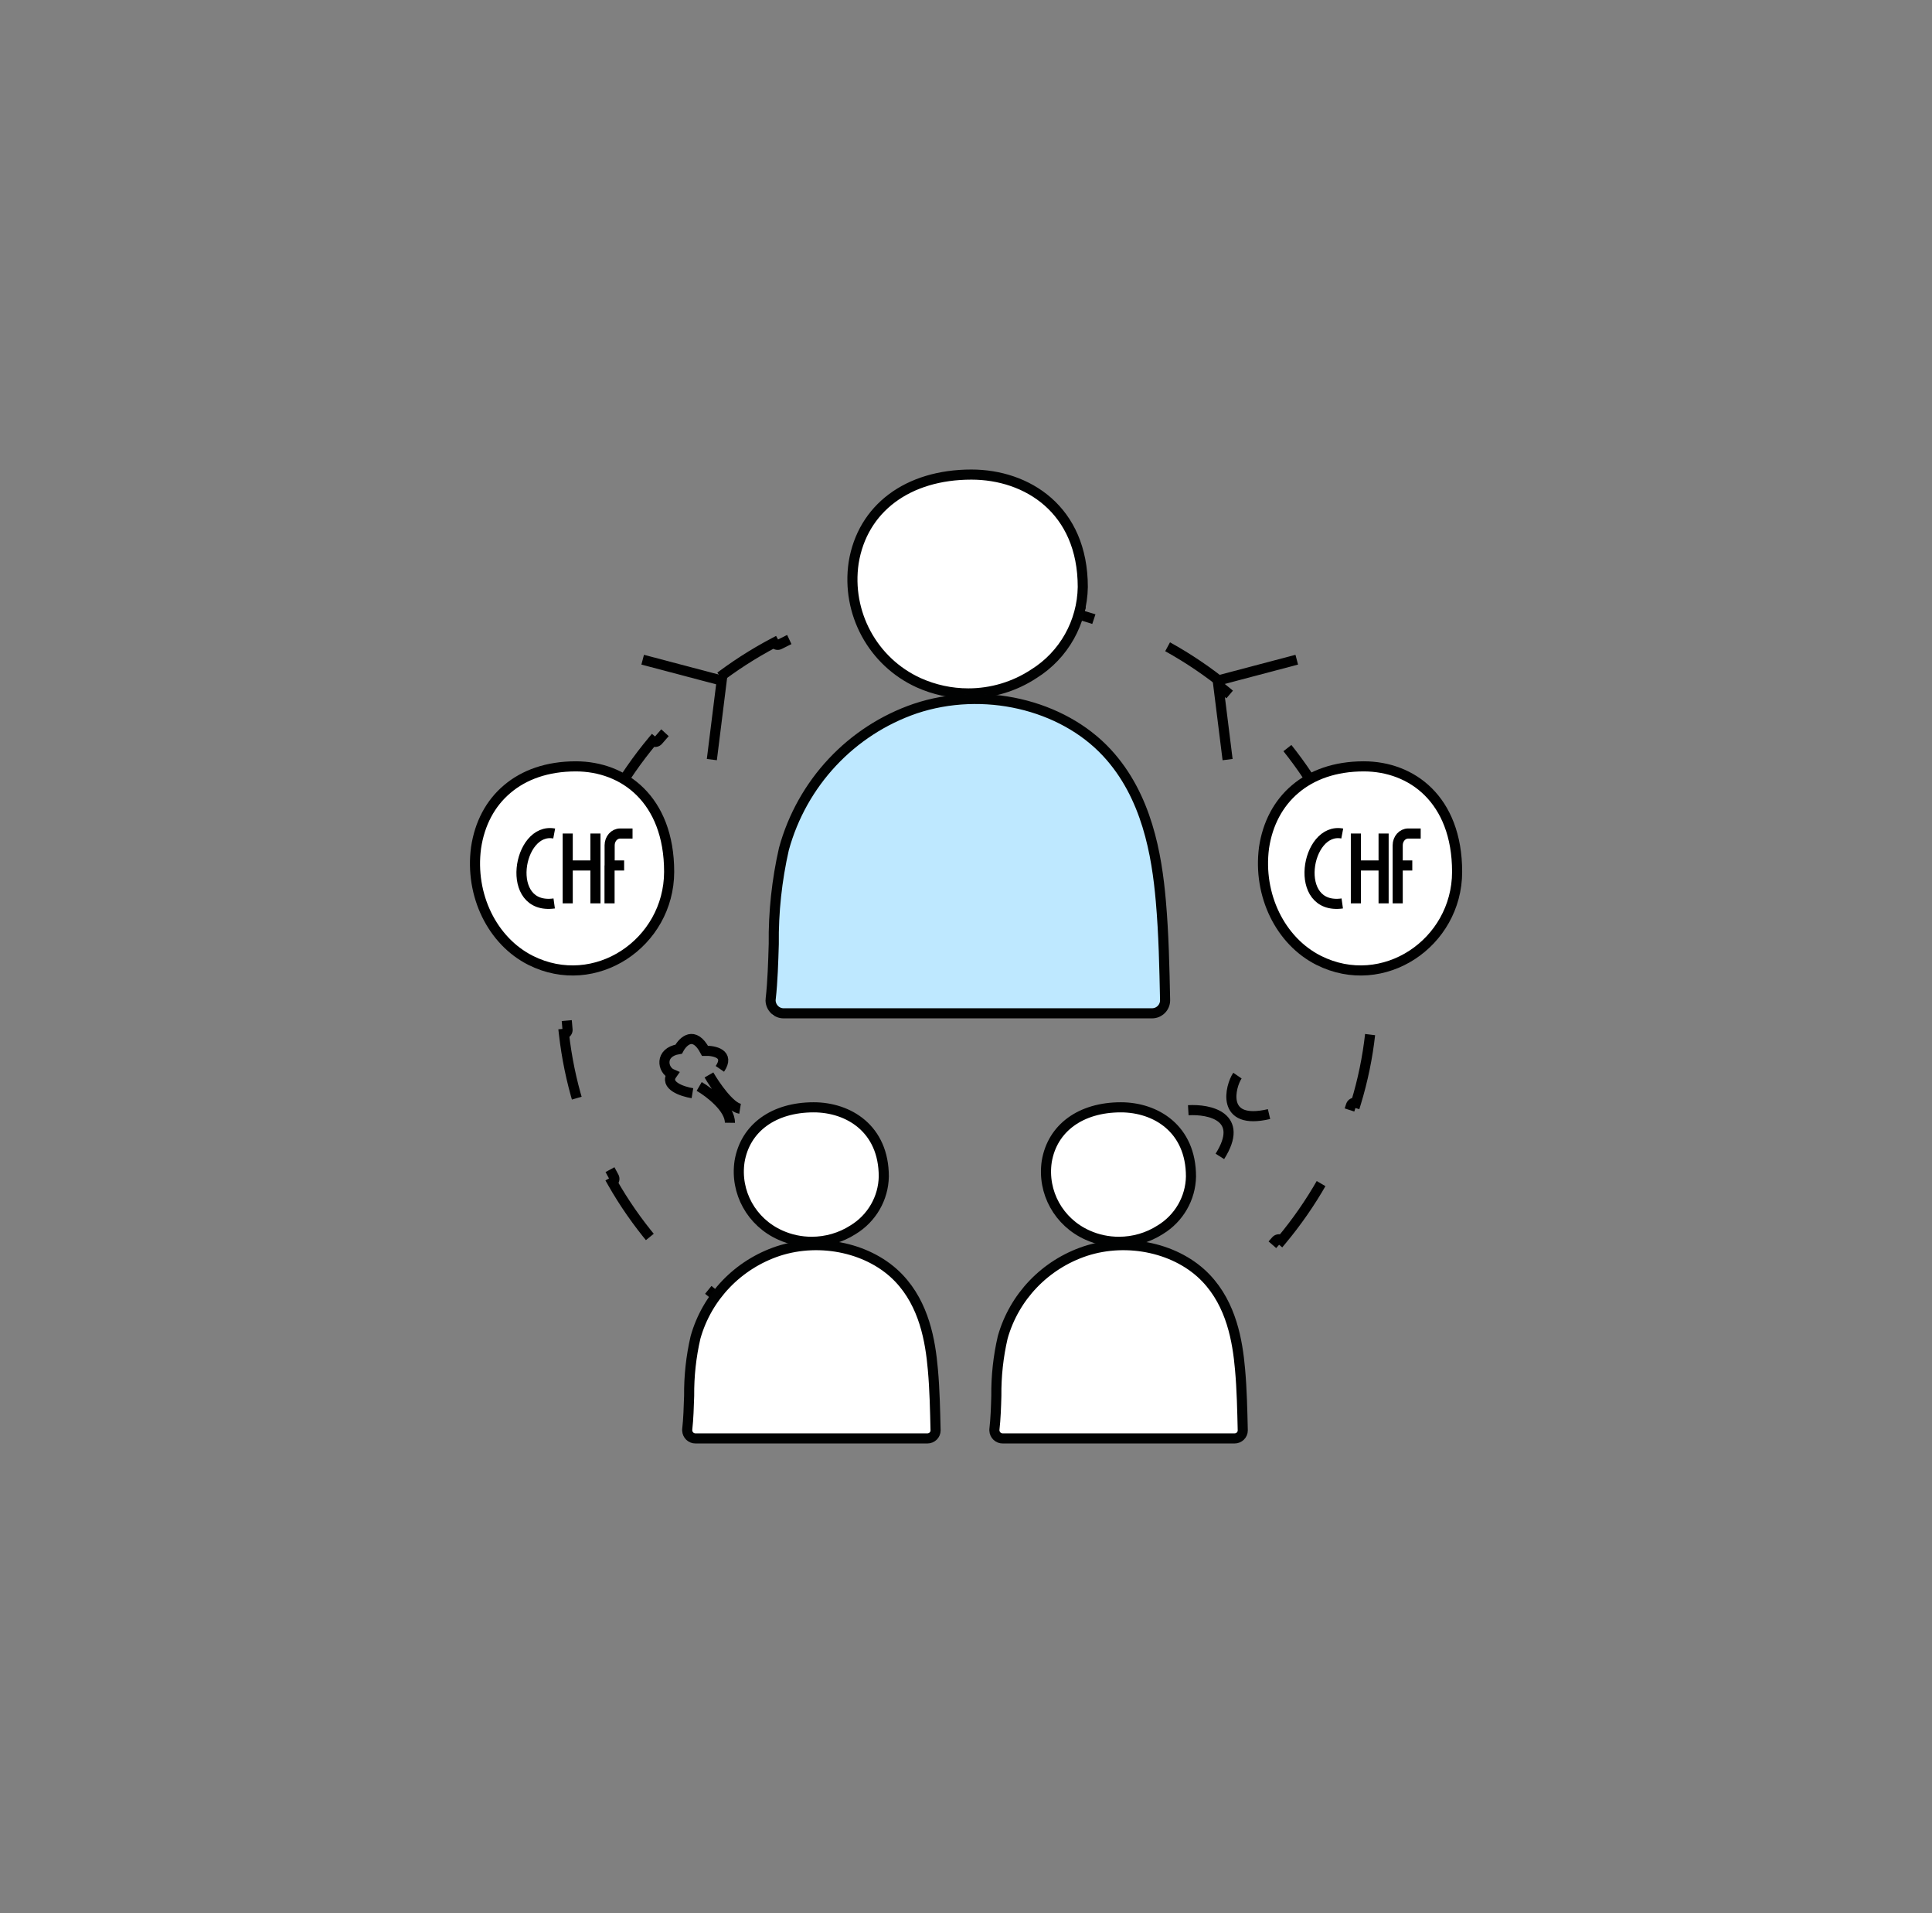 <svg xmlns="http://www.w3.org/2000/svg" xmlns:xlink="http://www.w3.org/1999/xlink" version="1.1" id="Layer_1" x="0px" y="0px" viewBox="0 0 200 198" style="enable-background:new 0 0 200 198;" xml:space="preserve">
    <rect x="0" y="0" width="200" height="198" fill="#808080" stroke="none"/>
    <style type="text/css">
        .st0{fill:#FFFFFF;}
        .st1{fill:#BEE8FF;}
        .st2{fill:none;stroke:#FFFFFF;stroke-miterlimit:10;}
        .st3{fill:none;stroke:#FFFFFF;stroke-width:0.789;stroke-miterlimit:10;}
        .st4{fill:#BFE8FB;}
        .st5{fill:none;stroke:#FFFFFF;stroke-width:0.789;}
        .st6{fill:#DFDFDE;}
        .st7{fill:none;stroke:#FFFFFF;stroke-width:0.936;stroke-linecap:round;}
        .st8{fill:none;stroke:#FFFFFF;stroke-width:0.895;stroke-linecap:round;}
        .st9{fill:#C1E8FB;stroke:#FFFFFF;stroke-width:0.936;stroke-linecap:round;}
        .st10{fill:none;stroke:#FFFFFF;stroke-width:1.179;stroke-miterlimit:10;}
        .st11{fill:none;stroke:#000000;stroke-width:0.75;stroke-miterlimit:10;}
        .st12{fill:#BEE7FA;}
        .st13{fill:none;stroke:#000000;stroke-width:0.75;}
        .st14{fill:#DEDEDD;}
        .st15{fill:none;stroke:#000000;stroke-width:1.934;stroke-linecap:round;}
        .st16{fill:#BFE7FA;stroke:#000000;stroke-width:1.934;}
        .st17{fill:#1A1A1A;}
        .st18{fill:none;stroke:#000000;stroke-width:1.21;stroke-linecap:round;}
        .st19{fill:#1C1C1B;}
        .st20{opacity:0.129;}
        .st21{fill:none;stroke:#000000;stroke-width:1.099;stroke-linecap:round;}
        .st22{fill:none;stroke:#000000;stroke-width:0.883;stroke-miterlimit:10;}
        .st23{fill:none;stroke:#000000;stroke-width:1.374;stroke-miterlimit:10;}
        .st24{fill:none;stroke:#000000;stroke-width:1.046;stroke-dasharray:8.368,8.368;}
        .st25{fill:none;stroke:#010202;stroke-width:1.046;stroke-miterlimit:10;}
        .st26{fill:#FFFFFF;stroke:#000000;stroke-width:1.046;}
        .st27{fill:none;stroke:#000000;stroke-width:1.046;}
        .st28{fill:none;stroke:#FFFFFF;stroke-width:1.046;stroke-miterlimit:10;}
        .st29{fill:#BEE8FF;stroke:#FFFFFF;stroke-miterlimit:10;}
        .st30{fill:none;stroke:#FFFFFF;stroke-width:1.046;}
        .st31{fill:none;}
        .st32{fill:#FFFFFF;stroke:#000000;stroke-width:0.925;stroke-miterlimit:1.233;}
        .st33{fill:none;stroke:#000000;stroke-width:0.925;stroke-miterlimit:3.082;}
        .st34{fill:#BEE8FF;stroke:#000000;stroke-width:0.925;stroke-miterlimit:1.233;}
        .st35{fill:#BEE8FF;stroke:#000000;stroke-width:0.616;stroke-miterlimit:1.233;}
        .st36{fill:none;stroke:#000000;stroke-width:0.308;stroke-miterlimit:3.082;}
        .st37{fill:none;stroke:#FFFFFF;stroke-width:0.925;stroke-miterlimit:3.082;}
        .st38{fill:#BEE8FF;stroke:#FFFFFF;stroke-width:0.925;stroke-miterlimit:1.233;}
        .st39{fill:#FFFFFF;stroke:#FFFFFF;stroke-width:0.925;stroke-miterlimit:1.233;}
        .st40{fill:#FFFFFF;stroke:#FFFFFF;stroke-width:0.694;stroke-miterlimit:1.233;}
    </style>
    <g>
        <path class="st24" d="M140.37,90.91c0.7,2.3,1.19,4.69,1.47,7.14c-0.23,0.02-0.4,0.23-0.37,0.46c0.13,1.32,0.2,2.66,0.2,4.02   c0,1.36-0.07,2.7-0.2,4.02c-0.02,0.23,0.14,0.43,0.37,0.46c-0.27,2.45-0.77,4.84-1.47,7.14c-0.22-0.07-0.45,0.05-0.52,0.27   c-0.81,2.58-1.88,5.05-3.18,7.39c-0.11,0.2-0.04,0.46,0.16,0.57c-1.21,2.12-2.6,4.12-4.16,5.99c-0.18-0.15-0.44-0.13-0.59,0.05   c-1.74,2.04-3.68,3.91-5.79,5.58c-0.18,0.14-0.21,0.41-0.07,0.59c-1.91,1.48-3.97,2.81-6.13,3.95c-0.11-0.2-0.36-0.28-0.56-0.18   c-2.36,1.22-4.87,2.22-7.47,2.98c-0.22,0.06-0.35,0.3-0.29,0.52c-2.31,0.65-4.71,1.11-7.17,1.37c-0.02-0.23-0.23-0.4-0.46-0.38   c-1.32,0.12-2.67,0.19-4.03,0.19c-1.36,0-2.7-0.06-4.03-0.19c-0.23-0.02-0.43,0.15-0.46,0.38c-2.46-0.25-4.85-0.72-7.17-1.37   c0.06-0.22-0.06-0.45-0.29-0.52c-2.61-0.76-5.11-1.76-7.47-2.98c-0.2-0.11-0.46-0.03-0.56,0.18c-2.17-1.14-4.22-2.47-6.13-3.95   c0.14-0.18,0.11-0.44-0.07-0.59c-2.11-1.67-4.05-3.54-5.79-5.58c-0.15-0.18-0.41-0.2-0.59-0.05c-1.56-1.87-2.96-3.87-4.16-5.99   c0.2-0.11,0.27-0.37,0.16-0.57c-1.3-2.33-2.37-4.81-3.18-7.39c-0.07-0.22-0.3-0.34-0.52-0.27c-0.7-2.3-1.19-4.69-1.47-7.14   c0.23-0.02,0.4-0.23,0.37-0.46c-0.13-1.32-0.2-2.66-0.2-4.02c0-1.36,0.07-2.7,0.2-4.02c0.02-0.23-0.14-0.43-0.37-0.46   c0.27-2.45,0.77-4.84,1.47-7.14c0.22,0.07,0.45-0.05,0.52-0.27c0.81-2.58,1.88-5.05,3.18-7.39c0.11-0.2,0.04-0.46-0.16-0.57   c1.21-2.12,2.6-4.12,4.16-5.99c0.18,0.15,0.44,0.13,0.59-0.05c1.74-2.04,3.68-3.91,5.79-5.58c0.18-0.14,0.21-0.4,0.07-0.59   c1.91-1.48,3.96-2.81,6.13-3.95c0.11,0.2,0.36,0.28,0.56,0.18c2.37-1.22,4.87-2.22,7.47-2.98c0.22-0.06,0.35-0.3,0.29-0.52   c2.31-0.65,4.71-1.11,7.17-1.37c0.02,0.23,0.23,0.4,0.46,0.38c1.32-0.12,2.67-0.19,4.03-0.19c1.36,0,2.7,0.06,4.03,0.19   c0.23,0.02,0.43-0.15,0.46-0.38c2.46,0.25,4.85,0.72,7.17,1.37c-0.06,0.22,0.06,0.45,0.29,0.52c2.61,0.76,5.11,1.76,7.47,2.98   c0.2,0.11,0.46,0.03,0.56-0.18c2.17,1.14,4.22,2.47,6.13,3.95c-0.14,0.18-0.11,0.44,0.07,0.59c2.11,1.67,4.05,3.54,5.79,5.58   c0.15,0.18,0.41,0.2,0.59,0.05c1.56,1.87,2.96,3.87,4.16,5.99c-0.2,0.11-0.27,0.37-0.16,0.57c1.3,2.33,2.37,4.81,3.18,7.39   C139.91,90.86,140.15,90.98,140.37,90.91z"/>
        <g>
            <path class="st0" d="M100.61,49c-7.08,0-11.58,3.75-12.47,9.17c-0.77,5.26,2.02,10.4,6.83,12.59c8.11,3.65,17.33-1.96,17.33-9.94    C112.3,52.7,106.57,49,100.61,49z"/>
            <path class="st25" d="M100.24,71.77c-1.78,0-3.53-0.38-5.15-1.11c-4.74-2.16-7.49-7.23-6.72-12.42c0.91-5.62,5.59-9.12,12.19-9.12    c5.74,0,11.53,3.6,11.53,11.64c-0.06,3.66-1.96,7.04-5.05,8.97C105.01,71.07,102.65,71.77,100.24,71.77z"/>
            <path class="st1" d="M79.97,105.07c0.61-5.68-0.01-11.51,1.42-17.05c1.76-6.96,6.79-12.61,13.47-15.12    c6.68-2.33,14.78-0.6,19.45,4.65c3.87,4.37,5.08,10.43,5.56,16.21c0.31,3.76,0.39,7.53,0.46,11.3L79.97,105.07z"/>
            <path class="st25" d="M119.25,104.88H81.15c-0.74,0.02-1.36-0.58-1.38-1.33c0-0.05,0-0.1,0.01-0.14c0.21-1.87,0.26-3.82,0.32-5.7    c-0.04-3.31,0.32-6.62,1.05-9.84c1.87-6.82,6.96-12.26,13.6-14.53c7.01-2.34,15.17-0.46,19.83,4.56    c4.15,4.47,5.17,10.57,5.59,15.37c0.3,3.43,0.37,6.9,0.44,10.26c0,0.75-0.61,1.35-1.35,1.35L119.25,104.88L119.25,104.88z"/>
        </g>
        <g>
            <path class="st0" d="M84.26,114.53c-4.46,0-7.29,2.31-7.85,5.64c-0.49,3.24,1.27,6.4,4.3,7.74c5.1,2.24,10.91-1.21,10.91-6.11    C91.62,116.81,88.01,114.53,84.26,114.53z"/>
            <path class="st25" d="M84.03,128.53c-1.12,0-2.22-0.23-3.24-0.69c-2.99-1.33-4.71-4.44-4.23-7.63c0.58-3.46,3.52-5.6,7.67-5.6    c3.61,0,7.26,2.21,7.26,7.16c-0.04,2.25-1.24,4.33-3.18,5.51C87.03,128.1,85.54,128.53,84.03,128.53z"/>
            <path class="st0" d="M71.26,149c0.39-3.49-0.01-7.07,0.89-10.48c1.11-4.28,4.28-7.75,8.48-9.29c4.2-1.43,9.31-0.37,12.24,2.86    c2.44,2.69,3.2,6.41,3.5,9.97c0.2,2.31,0.24,4.63,0.29,6.94H71.26z"/>
            <path class="st25" d="M95.99,148.88H72.01c-0.47,0.01-0.85-0.36-0.87-0.82c0-0.03,0-0.06,0-0.09c0.13-1.15,0.16-2.35,0.2-3.5    c-0.02-2.03,0.2-4.07,0.66-6.05c1.18-4.19,4.38-7.54,8.56-8.93c4.41-1.44,9.55-0.29,12.49,2.8c2.62,2.75,3.26,6.49,3.52,9.45    c0.19,2.11,0.23,4.24,0.28,6.31c0,0.46-0.38,0.83-0.85,0.83L95.99,148.88L95.99,148.88z"/>
        </g>
        <path class="st26" d="M136.51,99.4c-3.97-2-6.3-6.75-5.66-11.65c0.37-2.51,1.49-4.61,3.23-6.08c1.74-1.48,4.13-2.35,7.1-2.35   c2.47,0,4.88,0.85,6.67,2.63c1.78,1.77,2.99,4.49,2.99,8.29C150.83,97.61,143.19,102.75,136.51,99.4z"/>
        <path class="st26" d="M54.93,99.4c-3.97-2-6.3-6.75-5.65-11.65c0.37-2.51,1.48-4.61,3.23-6.08c1.74-1.48,4.13-2.35,7.1-2.35   c2.47,0,4.88,0.85,6.67,2.63c1.78,1.77,2.99,4.49,2.99,8.29C69.25,97.61,61.61,102.75,54.93,99.4z"/>
        <path class="st0" d="M116.06,114.53c-4.46,0-7.29,2.31-7.85,5.64c-0.49,3.24,1.27,6.4,4.3,7.74c5.1,2.24,10.91-1.21,10.91-6.11   C123.43,116.81,119.82,114.53,116.06,114.53z"/>
        <path class="st25" d="M115.83,128.53c-1.12,0-2.22-0.23-3.24-0.69c-2.99-1.33-4.71-4.44-4.23-7.63c0.58-3.46,3.52-5.6,7.67-5.6   c3.61,0,7.26,2.21,7.26,7.16c-0.04,2.25-1.24,4.33-3.18,5.51C118.83,128.1,117.35,128.53,115.83,128.53z"/>
        <path class="st0" d="M103.07,149c0.39-3.49-0.01-7.07,0.89-10.48c1.11-4.28,4.28-7.75,8.48-9.29c4.2-1.43,9.31-0.37,12.24,2.86   c2.44,2.69,3.2,6.41,3.5,9.97c0.2,2.31,0.24,4.63,0.29,6.94H103.07z"/>
        <path class="st25" d="M127.8,148.88h-23.99c-0.47,0.01-0.85-0.36-0.87-0.82c0-0.03,0-0.06,0-0.09c0.13-1.15,0.17-2.35,0.2-3.5   c-0.02-2.03,0.2-4.07,0.66-6.05c1.18-4.19,4.38-7.54,8.56-8.93c4.41-1.44,9.55-0.29,12.49,2.8c2.62,2.75,3.26,6.49,3.52,9.45   c0.19,2.11,0.23,4.24,0.28,6.31c0,0.46-0.38,0.83-0.85,0.83L127.8,148.88L127.8,148.88z"/>
        <path class="st27" d="M123.01,114.91c2.18-0.13,5.89,0.64,3.27,4.78 M128.1,111.33c-0.73,1.06-1.82,5.18,3.27,3.98"/>
        <path class="st27" d="M138.95,86.27c-3.79-0.72-5.19,7.96,0,7.24 M140.36,86.27v3.32 M140.36,93.5v-3.92 M143.23,86.27v3.32    M143.23,93.5v-3.92 M140.36,89.58h2.87 M144.69,93.5v-3.92 M147.07,86.27h-1.29c-0.61,0-1.09,0.55-1.09,1.22v2.09 M144.69,89.58   h1.51"/>
        <path class="st27" d="M57.37,86.27c-3.79-0.72-5.19,7.96,0,7.24 M58.77,86.27v3.32 M58.77,93.5v-3.92 M61.64,86.27v3.32    M61.64,93.5v-3.92 M58.77,89.58h2.87 M63.1,93.5v-3.92 M65.48,86.27H64.2c-0.61,0-1.09,0.55-1.09,1.22v2.09 M63.1,89.58h1.51"/>
        <path class="st27" d="M66.53,68.28l8.18,2.16l-1.02,8.18"/>
        <path class="st27" d="M134.24,68.28l-8.18,2.16l1.02,8.18"/>
        <path class="st27" d="M72.38,112.45c1.07,0.62,3.2,2.25,3.18,3.76 M73.39,111.26c0.63,1.09,2.17,3.33,3.22,3.5 M71.68,113.15   c-1.05-0.17-2.95-0.8-2.11-1.97c-1.01-0.43-1.31-2.27,0.69-2.59c0.44-0.83,1.59-1.96,2.72,0.17c0.96-0.03,2.61,0.31,1.54,1.87"/>
    </g>
    </svg>
